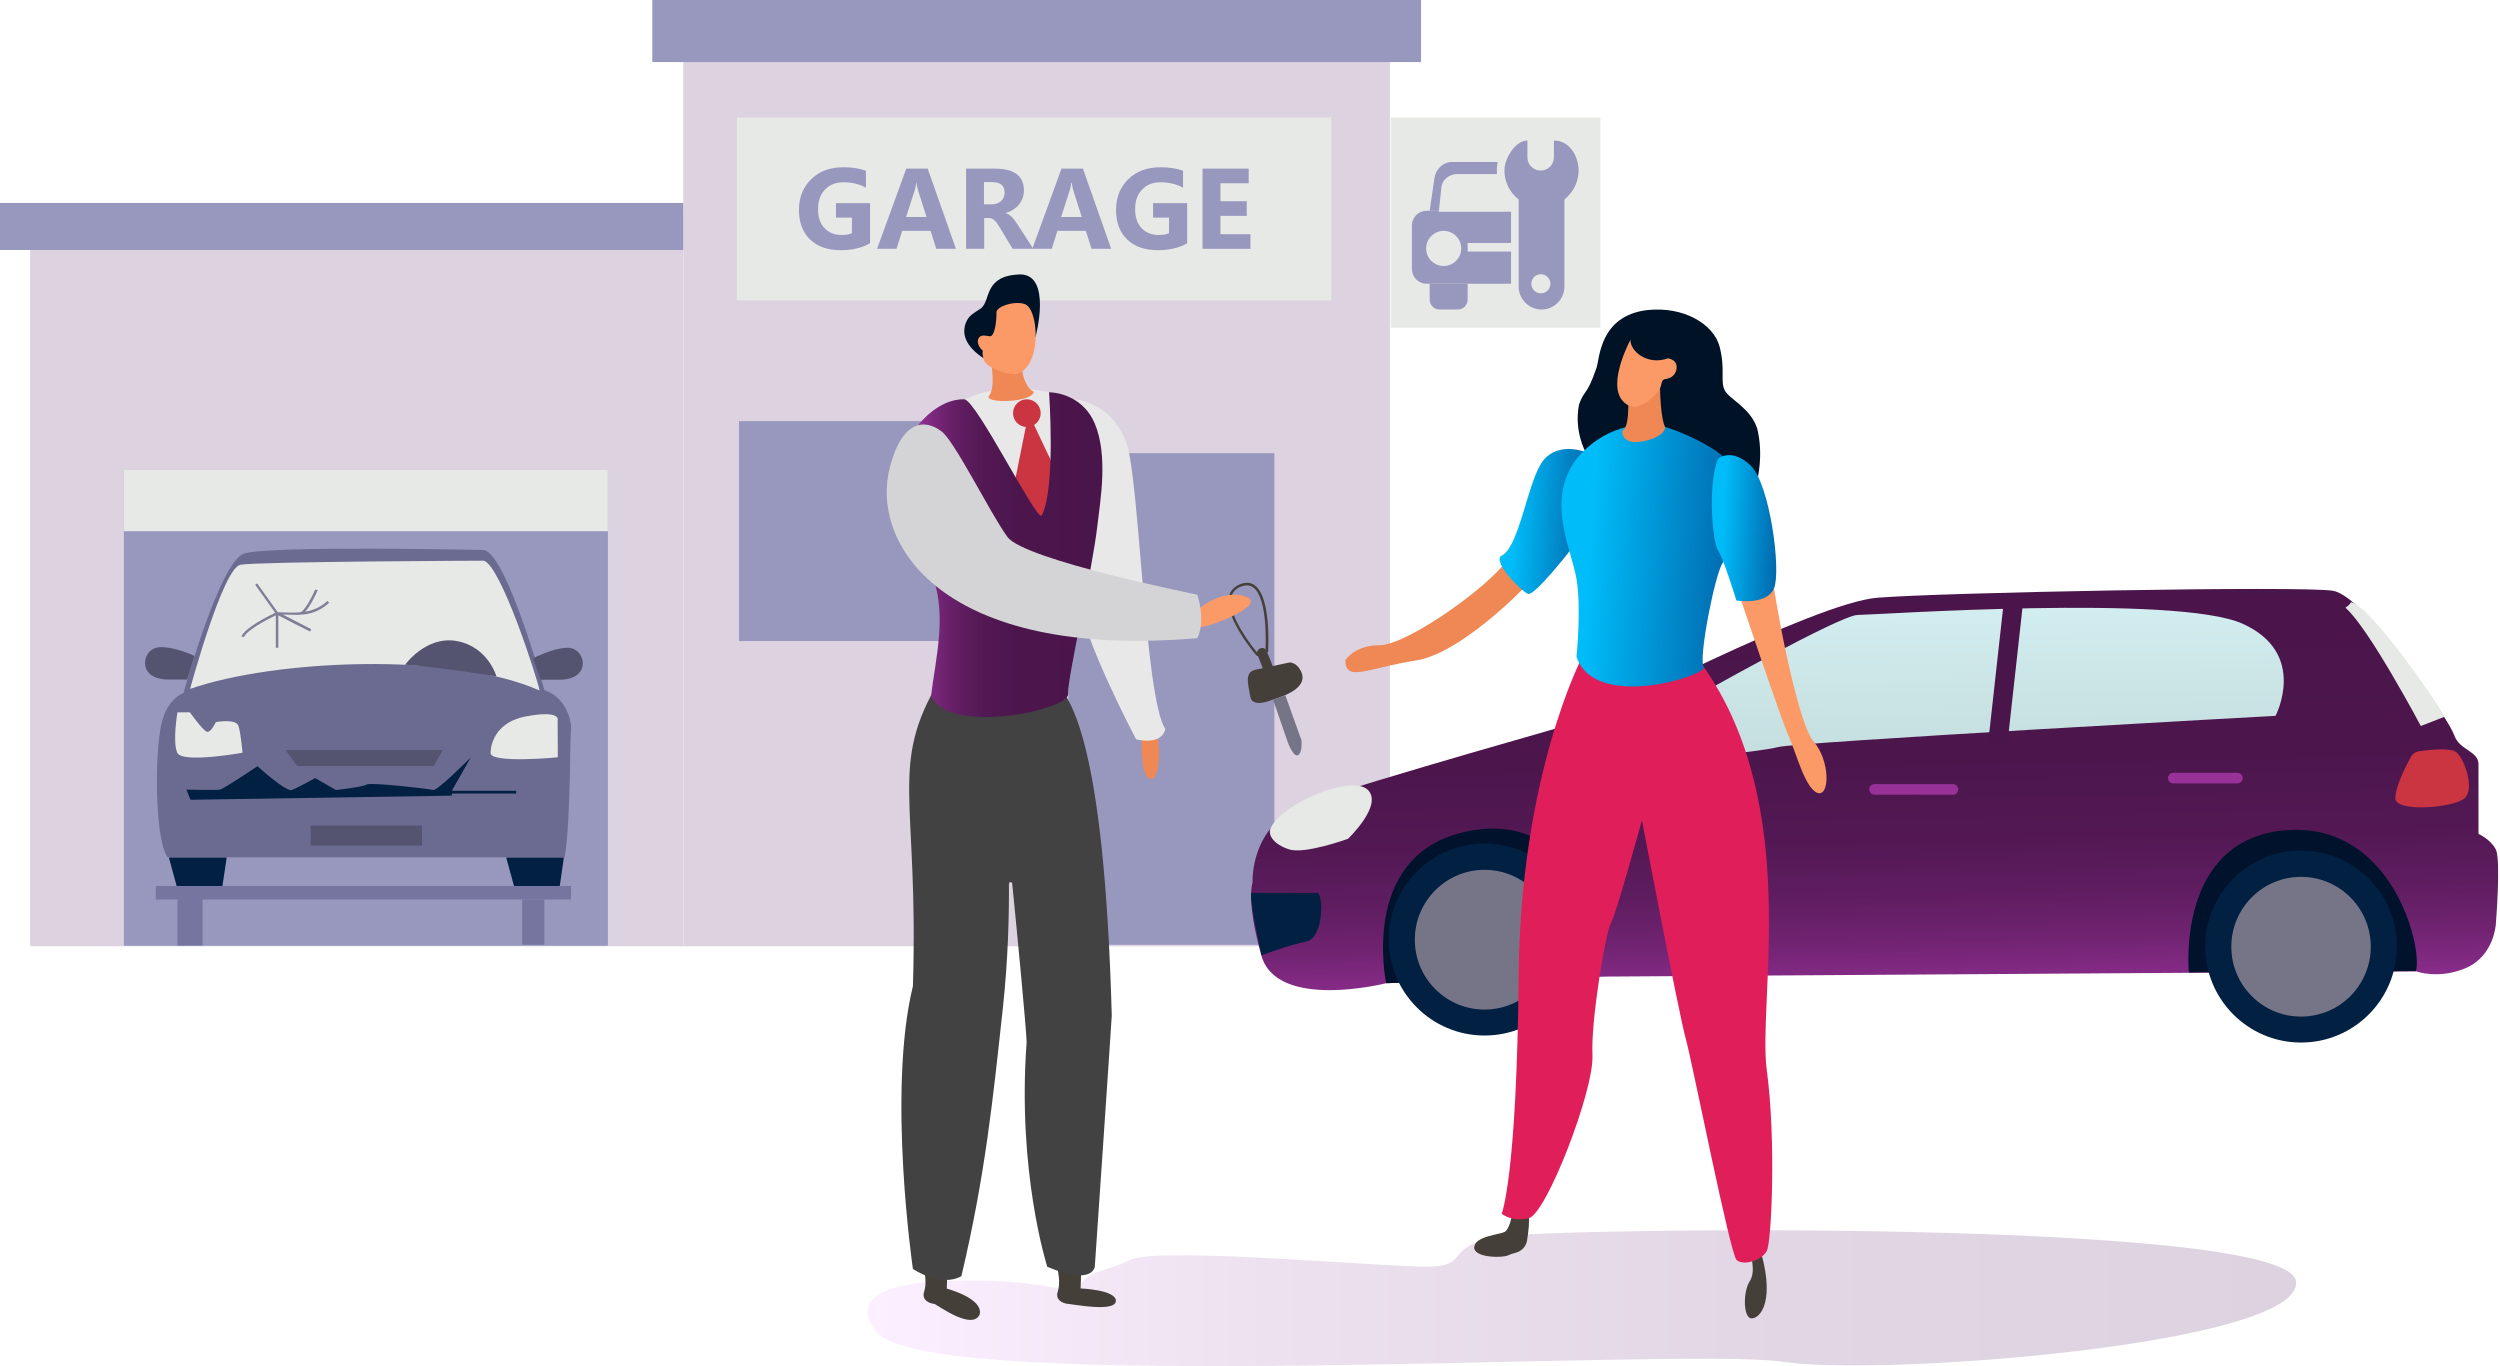 <svg width="549" height="300" viewBox="0 0 549 300" fill="none" xmlns="http://www.w3.org/2000/svg">
<path d="M150.044 46.8H6.629V207.814H150.044V46.8Z" fill="#DDD2E0"/>
<path d="M305.223 6.986H150.045V207.814H305.223V6.986Z" fill="#DDD2E0"/>
<path d="M312.066 0H143.244V13.629H312.066V0Z" fill="#9898BF"/>
<path d="M150.045 44.571H0V54.9H150.045V44.571Z" fill="#9898BF"/>
<path d="M133.492 103.2H27.203V207.685H133.492V103.2Z" fill="#9898BF"/>
<path d="M227.593 140.785H162.279V92.486H227.721L227.593 140.785Z" fill="#9898BF"/>
<path d="M279.858 99.514H234.605V207.471H279.858V99.514Z" fill="#9898BF"/>
<path d="M292.349 25.8H161.809V65.957H292.349V25.8Z" fill="#E7E9E6"/>
<path d="M133.492 103.2H27.203V116.657H133.492V103.2Z" fill="#E7E9E6"/>
<path d="M125.409 194.571H34.219V197.528H125.409V194.571Z" fill="#7575A0"/>
<path d="M44.483 197.314H38.965V207.642H44.483V197.314Z" fill="#7575A0"/>
<path d="M119.548 197.528H114.672V207.471H119.548V197.528Z" fill="#7575A0"/>
<path d="M351.46 25.8H305.395V71.957H351.46V25.8Z" fill="#E7E9E6"/>
<path d="M337.775 62.314H313.267C311.47 62.314 310.059 60.857 310.059 59.1V49.5C310.059 47.7 311.513 46.286 313.267 46.286H337.775C339.571 46.286 340.983 47.743 340.983 49.5V59.1C340.983 60.857 339.529 62.314 337.775 62.314Z" fill="#9898BF"/>
<path d="M320.153 67.971H316.133C314.935 67.971 313.951 66.986 313.951 65.786V62.314H322.292V65.786C322.292 66.986 321.351 67.971 320.153 67.971Z" fill="#9898BF"/>
<path d="M337.561 46.286H313.951L315.02 39.043C315.32 37.029 317.031 35.572 318.784 35.572H335.679L337.561 46.286Z" fill="#9898BF"/>
<path d="M334.225 46.5H315.961L316.56 40.929C316.774 39.386 318.356 38.229 319.939 38.229H332.984L334.225 46.5Z" fill="#E7E9E6"/>
<path d="M317.031 58.414C319.157 58.414 320.881 56.687 320.881 54.557C320.881 52.427 319.157 50.7 317.031 50.7C314.905 50.7 313.182 52.427 313.182 54.557C313.182 56.687 314.905 58.414 317.031 58.414Z" fill="#E7E9E6"/>
<path d="M335.251 53.357H322.291V55.243H335.251V53.357Z" fill="#E7E9E6"/>
<path d="M338.755 69.857C334.905 69.857 331.825 66.728 331.825 62.914V44.7C329.858 42.814 328.703 40.2 328.703 37.414C328.703 33.986 330.927 28.928 335.675 28.928C336.744 28.928 337.6 29.786 337.6 30.857V34.543C337.6 35.1 338.027 35.529 338.583 35.529C339.14 35.529 339.567 35.1 339.567 34.543V30.857C339.567 29.786 340.423 28.928 341.492 28.928C346.582 28.928 348.849 33.9 348.849 37.414C348.849 40.2 347.737 42.771 345.726 44.7V62.914C345.726 66.771 342.604 69.857 338.755 69.857Z" fill="#E7E9E6"/>
<path d="M343.547 62.914V43.8C345.429 42.3 346.669 39.986 346.669 37.414C346.669 34.714 344.958 30.857 341.237 30.857V34.543C341.237 36.129 339.954 37.457 338.329 37.457C336.746 37.457 335.42 36.172 335.42 34.543V30.857C332.811 30.857 330.373 34.714 330.373 37.414C330.373 40.029 331.571 42.3 333.495 43.8V62.914C333.495 65.7 335.762 67.971 338.543 67.971C341.28 67.971 343.547 65.7 343.547 62.914Z" fill="#9898BF"/>
<path d="M192.646 292.671C192.646 292.671 182.466 282.471 206.632 281.356C230.756 280.242 235.033 285.342 237.3 282.085C239.567 278.828 241.492 279.728 248.293 276.642C255.093 273.556 308.345 278.742 315.317 278.099C322.289 277.456 317.712 273.556 328.918 271.585C340.125 269.614 502.36 267.556 504.199 281.356C505.995 295.156 413.393 302.356 391.58 299.056C369.809 295.714 204.922 306.642 192.646 292.671Z" fill="url(#paint0_linear)"/>
<path d="M40.291 152.186C40.291 152.186 48.204 123.428 53.551 121.586C58.897 119.743 105.947 120.771 105.947 120.771C110.352 120.471 117.538 144.343 119.548 151.543C124.51 153.214 125.451 158.571 125.451 159.9C125.066 160.457 125.451 179.614 123.996 188.271H36.784C34.218 184.585 33.961 168.385 35.116 160.8C36.057 153.471 40.291 152.186 40.291 152.186Z" fill="#6B6B91"/>
<path d="M41.744 151.285C41.744 151.285 48.93 124.757 52.779 124.028C56.629 123.3 106.202 123.128 106.202 123.128C109.966 123.985 118.135 149.4 118.478 151.628C99.187 143.1 60.307 144.814 41.744 151.285Z" fill="#E7E9E6"/>
<path d="M38.966 156.428C39.864 156.428 41.704 156.428 41.704 156.428C41.704 156.428 44.441 160.285 45.382 160.671C46.28 161.057 47.392 158.571 47.392 158.571C47.392 158.571 51.798 157.757 52.354 159.385C52.91 161.057 53.252 165.3 53.252 165.3C53.252 165.3 39.993 167.7 38.923 165.3C37.854 162.9 38.966 156.428 38.966 156.428Z" fill="#E7E9E6"/>
<path d="M107.743 165.257C107.743 165.257 107.572 158.828 115.485 157.328C123.398 155.828 122.457 158.228 122.457 158.228L122.5 166.286C122.5 166.328 107.273 167.743 107.743 165.257Z" fill="#E7E9E6"/>
<path d="M92.686 181.285H68.221V185.7H92.686V181.285Z" fill="#545470"/>
<path d="M113.261 173.657H99.275L99.318 173.485L103.381 166.328C103.381 166.328 96.024 173.743 95.126 173.485C94.228 173.228 81.353 171.728 80.498 172.285C79.685 172.843 73.783 173.485 73.783 173.485L69.206 170.871C69.206 170.871 65.356 173.014 64.073 173.485C62.79 173.957 56.545 168.257 56.545 168.257C56.545 168.257 49.189 173.228 48.29 173.4C47.392 173.571 40.934 173.4 40.934 173.4L41.832 175.628L99.189 174.728L99.275 174.257H113.347V173.657H113.261Z" fill="#022042"/>
<path d="M62.705 164.7H97.265L95.255 168.214H65.271L62.705 164.7Z" fill="#545470"/>
<path d="M122.926 194.571H112.875L111.164 188.314H123.825L122.926 194.571Z" fill="#022042"/>
<path d="M48.846 194.571H38.795L37.084 188.314H49.787L48.846 194.571Z" fill="#022042"/>
<path d="M42.729 144.043C42.729 144.043 38.58 142.028 35.115 142.114C31.693 142.243 30.581 146.914 33.618 148.5C33.661 148.5 33.661 148.543 33.704 148.543C34.687 149.014 35.757 149.228 36.869 149.228H41.103L42.729 144.043Z" fill="#545470"/>
<path d="M117.066 144.557C117.066 144.557 121.173 142.414 124.423 142.243C127.973 142.071 129.385 146.871 126.22 148.543C126.177 148.543 126.177 148.586 126.134 148.586C125.15 149.057 124.081 149.271 122.969 149.271H118.735L117.066 144.557Z" fill="#545470"/>
<path d="M88.967 145.971C88.967 145.971 93.586 139.5 100.387 140.786C107.188 142.071 109.027 148.543 109.027 148.543C109.027 148.543 97.265 146.571 88.967 145.971Z" fill="#545470"/>
<path d="M66.04 134.957C69.804 134.914 72.199 132.428 72.285 132.343L71.9 131.957C71.9 132 69.975 133.928 67.024 134.314C68.221 133.071 69.462 130.286 69.761 129.643L69.248 129.428C68.35 131.443 66.767 134.314 65.954 134.443C64.842 134.614 61.677 134.486 60.993 134.443L56.459 128.1L56.031 128.4L60.437 134.571C59.068 135.214 53.721 137.871 53.037 139.757L53.55 139.928C54.106 138.471 58.469 136.114 60.565 135.128V142.243H61.121V135.128C62.49 135.857 66.981 138.171 68.093 138.686L68.35 138.171C67.409 137.7 63.901 135.9 62.105 134.957C62.704 134.957 63.431 135 64.115 135C64.885 135.043 65.569 135.043 66.04 134.957Z" fill="#7F7E97"/>
<path d="M304.41 215.914C304.41 215.914 280.415 221.999 276.993 209.828C273.571 197.614 275.068 193.8 275.068 193.8C275.068 193.8 274.298 180.814 287.258 176.271C300.218 171.685 350.091 157.585 350.091 157.585C350.091 157.585 398.423 132.428 412.153 131.271C425.84 130.114 505.055 128.614 512.283 129.728C519.512 130.885 537.775 157.971 538.93 161.4C540.085 164.828 544.277 164.828 544.277 167.871C544.277 170.914 544.277 183.128 544.277 183.128C544.277 183.128 546.929 184.285 548.083 186.557C549.238 188.828 548.083 202.971 548.083 202.971C548.083 202.971 547.698 209.828 541.625 212.528C535.551 215.185 530.59 213.299 530.59 213.299L352.828 214.457L304.41 215.914Z" fill="url(#paint1_linear)"/>
<path d="M359.969 165.942C359.969 165.942 363.775 157.928 368.352 155.271C372.929 152.614 404.152 135.042 407.959 135.042C411.766 135.042 478.02 130.457 492.477 136.971C506.934 143.485 499.706 157.199 499.706 157.199C499.706 157.199 394.657 162.942 390.465 164.057C386.274 165.171 364.16 167.442 359.969 165.942Z" fill="url(#paint2_linear)"/>
<path d="M480.673 213.557C480.673 213.557 477.807 184.628 501.503 182.357C525.199 180.085 532.043 207.9 530.546 213.257L480.673 213.557Z" fill="#00122C"/>
<path d="M304.409 215.914C304.409 215.914 297.95 185.914 324.213 182.228C350.475 178.542 351.287 214.114 351.287 214.114L304.409 215.914Z" fill="#00122C"/>
<path d="M279.002 181.928C278.403 183.343 279.644 185.4 283.066 186.514C286.487 187.671 296.026 184.2 296.026 184.2C296.026 184.2 304.024 176.571 300.217 173.314C296.411 170.143 281.226 176.657 279.002 181.928Z" fill="#E7E9E6"/>
<path d="M274.767 196.071C274.767 196.071 287.684 196.071 289.181 196.071C290.721 196.071 290.721 205.971 286.915 206.742C283.108 207.514 277.034 209.785 277.034 209.785C277.034 209.785 274.425 198.342 274.767 196.071Z" fill="#022042"/>
<path d="M529.391 166.285C529.776 165.557 530.503 165.042 531.315 164.957C533.582 164.657 538.116 164.142 539.399 165.171C541.11 166.5 543.548 173.142 541.239 175.285C538.972 177.385 526.012 178.5 526.012 175.285C526.012 172.8 528.279 168.342 529.391 166.285Z" fill="#CA3541"/>
<path d="M515.062 133.457C515.062 133.457 516.175 132.685 516.175 132.385C516.175 132.299 516.26 132.257 516.346 132.257C520.537 133.071 535.123 153.985 536.791 157.414L531.615 159.428C531.615 159.428 520.152 137.828 515.062 133.457Z" fill="#E7E9E6"/>
<path d="M491.325 172.028H477.253C476.611 172.028 476.098 171.514 476.098 170.871C476.098 170.228 476.611 169.714 477.253 169.714H491.325C491.966 169.714 492.479 170.228 492.479 170.871C492.479 171.514 491.966 172.028 491.325 172.028Z" fill="#983299"/>
<path d="M428.876 174.514H411.639C410.998 174.514 410.484 174 410.484 173.357C410.484 172.714 410.998 172.2 411.639 172.2H428.876C429.518 172.2 430.031 172.714 430.031 173.357C430.031 174 429.518 174.514 428.876 174.514Z" fill="#983299"/>
<path d="M326.007 227.4C337.629 227.4 347.051 217.959 347.051 206.314C347.051 194.669 337.629 185.228 326.007 185.228C314.385 185.228 304.963 194.669 304.963 206.314C304.963 217.959 314.385 227.4 326.007 227.4Z" fill="#022042"/>
<path d="M326.008 221.7C334.465 221.7 341.32 214.83 341.32 206.357C341.32 197.883 334.465 191.014 326.008 191.014C317.551 191.014 310.695 197.883 310.695 206.357C310.695 214.83 317.551 221.7 326.008 221.7Z" fill="#767587"/>
<path d="M505.31 228.942C516.932 228.942 526.354 219.502 526.354 207.857C526.354 196.211 516.932 186.771 505.31 186.771C493.687 186.771 484.266 196.211 484.266 207.857C484.266 219.502 493.687 228.942 505.31 228.942Z" fill="#022042"/>
<path d="M505.311 223.242C513.767 223.242 520.623 216.373 520.623 207.899C520.623 199.426 513.767 192.557 505.311 192.557C496.854 192.557 489.998 199.426 489.998 207.899C489.998 216.373 496.854 223.242 505.311 223.242Z" fill="#767587"/>
<path d="M332.041 266.871C332.041 266.871 331.485 270 330.373 270.557C329.261 271.114 323.957 271.457 323.744 273.857C323.573 276.257 329.988 276.257 331.1 275.7C331.571 275.485 332.298 275.228 332.982 275.057C334.223 274.714 335.121 273.685 335.335 272.443C335.634 270.643 335.934 268.157 335.677 266.871C335.335 264.643 332.041 266.871 332.041 266.871Z" fill="#444039"/>
<path d="M384.266 274.885C384.266 274.885 385.721 279.128 384.266 281.314C382.812 283.542 382.812 288.685 384.266 289.414C385.721 290.142 390.169 287.014 386.662 274.843C383.154 262.714 384.266 274.885 384.266 274.885Z" fill="#444039"/>
<path d="M347.481 144.214C347.481 144.214 333.88 170.014 333.495 214.243C333.11 258.471 329.773 266.528 329.773 266.528C329.773 266.528 331.869 268.414 335.719 267.514C339.568 266.614 350.047 239.528 349.705 231.771C349.32 224.014 352.657 204.514 353.769 202.671C354.881 200.828 360.569 180.128 360.569 180.128C360.569 180.128 368.653 222.557 370.15 227.914C371.647 233.271 379.902 275.314 381.357 276.685C382.811 278.057 386.917 276.771 387.986 274.714C389.056 272.7 390.04 250.071 387.986 235.028C385.933 219.985 395.685 177.257 374.171 146.486C360.698 133.928 347.481 144.214 347.481 144.214Z" fill="#E01E5A"/>
<path d="M295.428 144.986C295.428 144.986 297.438 141.686 302.956 141.686C308.473 141.686 324.171 130.8 329.731 124.543C335.291 118.286 336.96 125.657 337.131 126.214C337.302 126.771 321.519 143.357 311.04 145.029C300.56 146.614 295.428 149.957 295.428 144.986Z" fill="#EF8854"/>
<path d="M381.314 128.785C381.314 128.785 391.409 158.828 392.906 161.957C394.36 165.085 396.413 173.228 399.15 174.128C401.888 174.985 401.888 166.971 398.252 162.814C394.574 158.657 389.142 128.785 389.185 125.657C389.227 122.485 381.314 128.785 381.314 128.785Z" fill="#FB9A67"/>
<path d="M348.208 99.3C348.208 99.3 345.599 94.714 346.754 88.843C347.909 85.5 348.465 87.043 350.603 80.743C351.288 78.771 351.245 69.386 361.681 68.1C369.723 67.2 376.352 71.186 377.635 76.157C378.919 81.129 377.721 83.657 378.748 85.714C379.817 87.728 384.351 89.486 385.89 94.114C387.345 100.2 385.89 105.214 385.805 105.9C385.762 106.586 348.208 99.3 348.208 99.3Z" fill="#001226"/>
<path d="M329.775 122.014C327.508 123.129 334.053 129.857 335.55 130.414C337.004 130.971 345.131 120.471 345.131 120.471L348.253 99.3C348.253 99.3 342.479 96.9 339.014 100.971C335.55 105.043 333.753 120.043 329.775 122.014Z" fill="url(#paint3_linear)"/>
<path d="M346.197 144.214C346.197 144.214 347.309 133.714 346.197 127.114C345.085 120.471 339.097 109.414 346.667 100.2C353.297 92.829 361.809 92.357 366.77 94.114C372.374 96.043 377.421 99.086 378.704 100.543C379.987 102 379.987 121.371 378.319 123.6C376.651 125.829 372.93 144.686 374.127 146.443C375.325 148.2 350.218 156.343 346.197 144.214Z" fill="url(#paint4_linear)"/>
<path d="M377.252 100.757C377.252 100.757 380.203 98.186 384.438 102.214C388.672 106.286 391.196 125.4 389.57 129.214C387.945 132.986 381.315 131.871 381.315 131.871C381.315 131.871 378.364 122.271 377.252 120.814C376.183 119.357 374.857 107.014 377.252 100.757Z" fill="url(#paint5_linear)"/>
<path d="M357.576 88.8C357.576 88.8 357.661 93.3 356.678 94.157C355.694 95.014 356.549 96.986 358.859 97.072C361.169 97.157 365.275 96 365.703 93.9C364.591 91.714 364.548 85.157 364.548 85.157L357.576 88.8Z" fill="#EF8854"/>
<path d="M358.048 74.614C358.048 74.614 352.915 84.086 356.294 87.986C359.673 91.886 364.207 85.971 364.549 85.243C364.934 84.514 364.763 83.314 365.747 83.228C365.961 83.228 366.132 83.186 366.346 83.1C367.501 82.8 368.27 81.686 368.185 80.486C368.142 79.714 367.714 78.986 366.303 78.686C361.726 80.314 357.962 77.1 358.048 74.614Z" fill="#FB9A67"/>
<path d="M232.297 278.999C232.297 278.999 232.938 281.742 232.297 283.585C231.655 285.428 233.323 286.242 234.521 286.328C235.718 286.414 244.872 288.214 245.043 285.728C245.214 283.242 237.301 282.942 237.301 282.942C237.301 282.942 237.558 277.456 237.301 277.199C237.001 276.942 232.297 278.999 232.297 278.999Z" fill="#444039"/>
<path d="M202.955 278.999C202.955 278.999 203.596 281.742 202.955 283.585C202.313 285.428 203.981 286.242 205.179 286.328C206.419 286.971 213.562 292.156 215.145 288.642C215.958 285.085 207.916 282.985 207.916 282.985C207.916 282.985 208.173 277.499 207.916 277.242C207.617 276.942 202.955 278.999 202.955 278.999Z" fill="#444039"/>
<path d="M206.419 149.228C194.999 168.214 201.8 175.071 200.474 216.557C194.785 239.828 200.474 278.656 200.474 278.656C200.474 278.656 206.547 282.814 211.124 280.242C216.385 257.956 218.053 241.414 220.277 220.885C221.389 210.514 221.603 200.871 221.56 194.099C221.56 193.628 222.245 193.585 222.287 194.057C223.442 205.628 225.239 224.571 225.453 228.771C223.314 257.528 229.986 278.185 229.986 278.185C240.123 282.471 240.423 278.099 240.423 278.099C240.423 278.099 243.93 226.885 244.144 222.985C242.476 162.685 235.034 152.185 230.842 149.142C223.528 142.8 211.509 144.771 206.419 149.228Z" fill="#424242"/>
<path d="M250.773 159.599C250.773 159.599 250.046 170.828 252.612 171.042C255.178 171.214 254.622 162.385 253.895 159.599C253.168 156.857 250.773 159.599 250.773 159.599Z" fill="#EF8854"/>
<path d="M276.053 144.085L275.924 143.957C275.625 143.614 268.781 135.6 269.894 130.928C270.193 129.728 271.006 128.828 272.289 128.314C273.529 127.8 274.641 127.885 275.539 128.528C279.175 131.185 278.491 142.457 278.491 142.971V143.142L276.053 144.085ZM273.187 128.614C272.973 128.657 272.717 128.742 272.46 128.828C271.348 129.3 270.663 130.028 270.407 131.057C269.423 135.085 275.24 142.328 276.181 143.442L277.892 142.757C277.978 141.299 278.362 131.271 275.197 129C274.641 128.571 273.957 128.442 273.187 128.614Z" fill="#444039"/>
<path d="M278.618 147.599C278.105 147.728 277.548 147.428 277.377 146.914L276.137 143.785C275.923 143.228 276.18 142.585 276.779 142.371C277.335 142.156 277.976 142.414 278.19 143.014L279.43 146.142C279.644 146.699 279.388 147.342 278.789 147.556C278.746 147.556 278.661 147.599 278.618 147.599Z" fill="#444039"/>
<path d="M279.603 153.599C279.603 153.599 274.984 155.699 274.556 152.957C274.129 150.214 273.145 147.599 275.797 147.042C278.449 146.485 283.282 145.457 283.282 145.457C283.282 145.457 284.437 145.542 285.207 146.614C285.976 147.685 286.704 149.228 284.993 150.942C283.239 152.657 279.603 153.599 279.603 153.599Z" fill="#444039"/>
<path d="M282.852 163.157L279.559 153.642L282.253 152.657L285.803 162.557C285.803 162.557 286.06 165.471 284.991 165.857C284.007 166.242 282.852 163.157 282.852 163.157Z" fill="#767587"/>
<path d="M262.451 134.4C262.451 134.4 267.669 129.257 273.315 130.928C278.961 132.6 265.616 137.742 263.52 137.742C261.382 137.742 259.414 135.171 259.414 135.171L262.451 134.4Z" fill="#FB9A67"/>
<path d="M235.504 87.685C235.504 87.685 243.631 87.685 247.309 97.071C250.218 104.571 251.33 153.171 255.906 160.114C254.965 163.885 249.49 162.342 249.49 162.342C249.49 162.342 237.343 139.457 236.787 130.585C236.231 121.714 235.504 87.685 235.504 87.685Z" fill="#E8E8E8"/>
<path d="M209.412 88.971L227.633 115.114L232.98 113.271L235.546 87.642C235.503 87.685 221.517 81.6 209.412 88.971Z" fill="#E8E8E8"/>
<path d="M225.41 93.043L222.459 107.742L229.089 114.6L231.484 111.985V102.6L226.95 93.043H225.41Z" fill="#CA3541"/>
<path d="M201.756 93.214C201.756 93.214 206.076 87.514 211.808 87.685C214.545 88.242 226.949 113.185 228.703 113.314C231.91 107.442 230.371 86.142 230.371 86.142C230.371 86.142 237.471 86.057 240.422 93.042C243.373 100.028 241.62 109.928 241.021 115.157C239.738 126.257 234.391 148.714 234.562 152.399C234.733 156.085 207.53 161.528 204.493 152.657C205.306 145.114 208.471 133.757 204.066 125.099C199.66 116.442 201.756 93.214 201.756 93.214Z" fill="url(#paint6_linear)"/>
<path d="M206.462 94.542C206.462 94.542 199.105 88.414 195.426 102.6C191.021 119.185 206.633 144.942 262.921 140.142C264.888 136.157 262.921 130.585 262.921 130.585C262.921 130.585 225.025 122.999 221.261 117.942C217.497 112.885 209.114 95.742 206.462 94.542Z" fill="#D4D4D6"/>
<path d="M217.754 80.357C217.754 80.357 218.566 85.2 217.198 86.914C215.829 88.629 226.65 88.5 227.035 86.014C225.453 85.457 224.084 82.028 224.512 79.543C224.94 77.014 217.754 80.357 217.754 80.357Z" fill="#EF8854"/>
<path d="M218.866 80.185C218.866 80.185 210.012 76.714 212.065 70.971C212.749 69.257 213.476 69.043 215.529 67.628C217.582 65.785 216.085 60.514 223.998 60.257C231.098 60.257 227.42 73.928 227.42 73.928L218.866 80.185Z" fill="#001226"/>
<path d="M223.442 82.071C223.442 82.071 225.709 81.642 226.864 77.871C228.062 74.099 227.335 67.585 225.025 66.771C222.758 65.999 218.78 67.285 218.823 68.614C218.866 69.899 218.566 74.014 217.326 73.842C216.085 73.671 215.187 73.371 214.76 74.614C214.503 75.985 215.829 77.014 215.829 77.014C215.829 77.014 215.572 77.699 216.128 79.199C216.684 80.656 221.346 82.542 223.442 82.071Z" fill="#FB9A67"/>
<path d="M225.496 93.771C227.173 93.771 228.533 92.409 228.533 90.728C228.533 89.048 227.173 87.685 225.496 87.685C223.819 87.685 222.459 89.048 222.459 90.728C222.459 92.409 223.819 93.771 225.496 93.771Z" fill="#CA3541"/>
<path d="M338.373 64.414C339.531 64.414 340.469 63.474 340.469 62.314C340.469 61.154 339.531 60.214 338.373 60.214C337.216 60.214 336.277 61.154 336.277 62.314C336.277 63.474 337.216 64.414 338.373 64.414Z" fill="#E7E9E6"/>
<path d="M191.02 53.443C189.309 54.428 187.171 54.943 184.604 54.943C181.781 54.943 179.557 54.171 177.889 52.586C176.264 51 175.451 48.857 175.451 46.114C175.451 43.328 176.349 41.1 178.146 39.343C179.942 37.586 182.295 36.728 185.246 36.728C187.128 36.728 188.753 36.986 190.165 37.5V41.228C188.796 40.457 187.128 40.029 185.203 40.029C183.578 40.029 182.209 40.543 181.183 41.614C180.156 42.686 179.643 44.1 179.643 45.9C179.643 47.7 180.113 49.114 181.054 50.1C181.995 51.086 183.236 51.6 184.818 51.6C185.759 51.6 186.529 51.471 187.085 51.214V47.786H183.578V44.614H191.063V53.443H191.02Z" fill="#9898BF"/>
<path d="M209.926 54.643H205.606L204.366 50.7H198.121L196.881 54.643H192.604L199.019 37.029H203.724L209.926 54.643ZM203.468 47.657L201.586 41.743C201.457 41.314 201.329 40.757 201.286 40.157H201.201C201.158 40.671 201.072 41.186 200.901 41.7L198.977 47.657H203.468Z" fill="#9898BF"/>
<path d="M226.905 54.643H222.371L219.634 50.1C219.42 49.757 219.249 49.457 219.035 49.157C218.864 48.9 218.65 48.643 218.479 48.471C218.308 48.3 218.094 48.129 217.88 48.043C217.666 47.957 217.452 47.871 217.196 47.871H216.126V54.643H212.148V37.029H218.436C222.713 37.029 224.852 38.614 224.852 41.829C224.852 42.429 224.766 43.029 224.552 43.543C224.339 44.057 224.082 44.529 223.74 44.957C223.398 45.386 222.97 45.728 222.499 46.029C222.029 46.328 221.473 46.586 220.874 46.757V46.8C221.131 46.886 221.387 47.014 221.644 47.186C221.901 47.357 222.114 47.571 222.371 47.828C222.585 48.086 222.799 48.343 223.013 48.643C223.226 48.943 223.398 49.2 223.569 49.457L226.905 54.643ZM216.083 39.986V44.871H217.794C218.65 44.871 219.334 44.614 219.847 44.143C220.361 43.629 220.617 43.029 220.617 42.3C220.617 40.757 219.676 39.986 217.837 39.986H216.083Z" fill="#9898BF"/>
<path d="M244.014 54.643H239.694L238.454 50.7H232.209L230.969 54.643H226.691L233.107 37.029H237.812L244.014 54.643ZM237.556 47.657L235.674 41.743C235.545 41.314 235.417 40.757 235.374 40.157H235.246C235.203 40.671 235.118 41.186 234.946 41.7L233.022 47.657H237.556Z" fill="#9898BF"/>
<path d="M260.653 53.443C258.942 54.428 256.804 54.943 254.237 54.943C251.414 54.943 249.19 54.171 247.522 52.586C245.897 51 245.084 48.857 245.084 46.114C245.084 43.328 245.982 41.1 247.779 39.343C249.575 37.586 251.928 36.728 254.879 36.728C256.761 36.728 258.386 36.986 259.798 37.5V41.228C258.429 40.457 256.761 40.029 254.836 40.029C253.211 40.029 251.842 40.543 250.815 41.614C249.789 42.686 249.276 44.1 249.276 45.9C249.276 47.7 249.746 49.114 250.687 50.1C251.628 51.086 252.869 51.6 254.451 51.6C255.392 51.6 256.162 51.471 256.718 51.214V47.786H253.211V44.614H260.696V53.443H260.653Z" fill="#9898BF"/>
<path d="M274.639 54.643H264.074V37.029H274.211V40.243H268.009V44.186H273.783V47.4H268.009V51.428H274.596V54.643H274.639Z" fill="#9898BF"/>
<path d="M440.469 163.371L436.619 162.943L440.041 132.085L443.89 132.514L440.469 163.371Z" fill="url(#paint7_linear)"/>
<path d="M441.726 131.939L438.43 161.671L440.98 161.955L444.276 132.223L441.726 131.939Z" fill="#4A154B"/>
<defs>
<linearGradient id="paint0_linear" x1="190.543" y1="285.082" x2="504.271" y2="285.082" gradientUnits="userSpaceOnUse">
<stop offset="0.004" stop-color="#FCEFFF"/>
<stop offset="0.281" stop-color="#EDE1F0"/>
<stop offset="0.644" stop-color="#E1D6E4"/>
<stop offset="1" stop-color="#DDD2E0"/>
</linearGradient>
<linearGradient id="paint1_linear" x1="412.189" y1="220.44" x2="410.191" y2="121.379" gradientUnits="userSpaceOnUse">
<stop stop-color="#983299"/>
<stop offset="0.054" stop-color="#862B87"/>
<stop offset="0.14" stop-color="#702371"/>
<stop offset="0.241" stop-color="#5F1D60"/>
<stop offset="0.365" stop-color="#531854"/>
<stop offset="0.537" stop-color="#4C164D"/>
<stop offset="1" stop-color="#4A154B"/>
</linearGradient>
<linearGradient id="paint2_linear" x1="430.256" y1="95.848" x2="431" y2="188.777" gradientUnits="userSpaceOnUse">
<stop offset="0.239" stop-color="#DCF9FA"/>
<stop offset="0.434" stop-color="#D1ECEE"/>
<stop offset="0.726" stop-color="#C6DFE1"/>
<stop offset="1" stop-color="#C2DBDD"/>
</linearGradient>
<linearGradient id="paint3_linear" x1="334.735" y1="78.858" x2="353.403" y2="80.009" gradientUnits="userSpaceOnUse">
<stop stop-color="#00BCF8"/>
<stop offset="1" stop-color="#015BA2"/>
</linearGradient>
<linearGradient id="paint4_linear" x1="353.426" y1="57.619" x2="389.583" y2="60.012" gradientUnits="userSpaceOnUse">
<stop stop-color="#00BCF8"/>
<stop offset="1" stop-color="#015BA2"/>
</linearGradient>
<linearGradient id="paint5_linear" x1="379.967" y1="80.061" x2="393.94" y2="80.7" gradientUnits="userSpaceOnUse">
<stop stop-color="#00BCF8"/>
<stop offset="1" stop-color="#015BA2"/>
</linearGradient>
<linearGradient id="paint6_linear" x1="201.263" y1="121.771" x2="242.103" y2="121.771" gradientUnits="userSpaceOnUse">
<stop stop-color="#983299"/>
<stop offset="0.054" stop-color="#862B87"/>
<stop offset="0.14" stop-color="#702371"/>
<stop offset="0.241" stop-color="#5F1D60"/>
<stop offset="0.365" stop-color="#531854"/>
<stop offset="0.537" stop-color="#4C164D"/>
<stop offset="1" stop-color="#4A154B"/>
</linearGradient>
<linearGradient id="paint7_linear" x1="440.13" y1="132.069" x2="440.38" y2="163.379" gradientUnits="userSpaceOnUse">
<stop stop-color="#4A154B"/>
<stop offset="0.142" stop-color="#4A154B"/>
<stop offset="0.992" stop-color="#4A154B"/>
</linearGradient>
</defs>
</svg>
